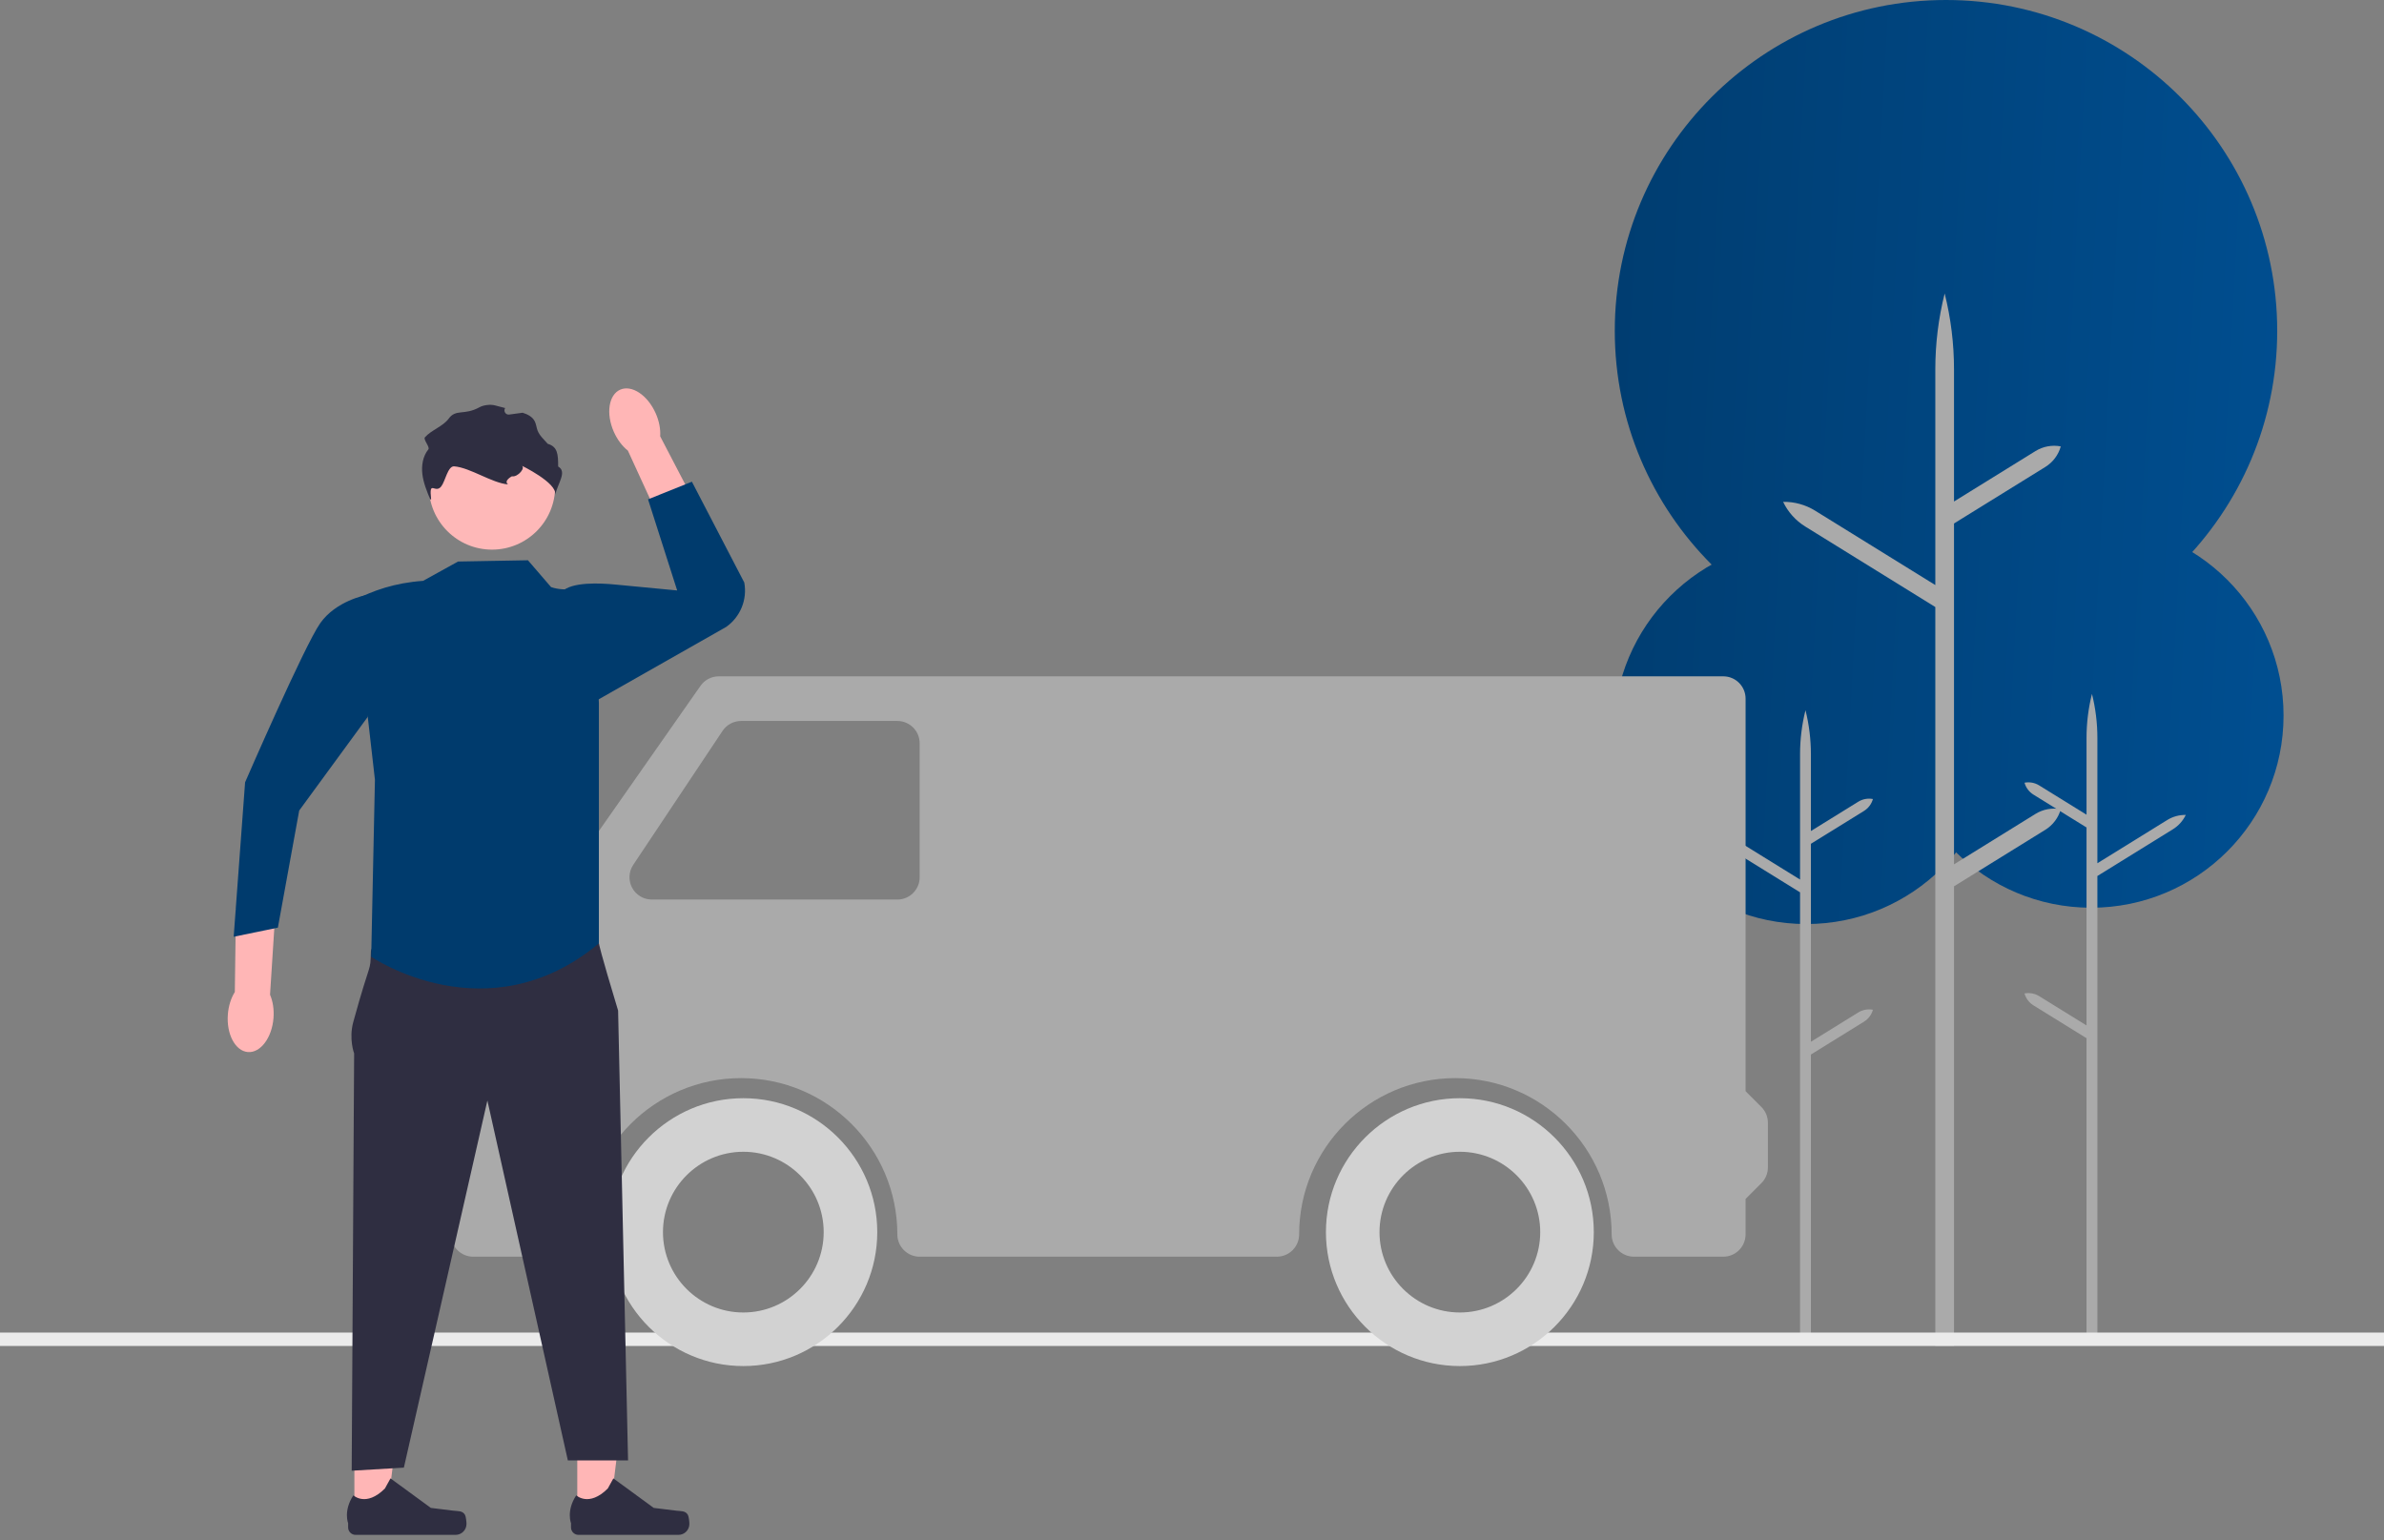 <svg width="356" height="230" viewBox="0 0 356 230" fill="none" xmlns="http://www.w3.org/2000/svg">
<rect x="0" y="0" width="356" height="230" fill="#808080" stroke="none"/>
<path d="M312.274 135.555C328.139 135.555 341 122.709 341 106.861C341 91.014 328.139 78.168 312.274 78.168C296.409 78.168 283.547 91.014 283.547 106.861C283.547 122.709 296.409 135.555 312.274 135.555Z" fill="url(#paint0_linear_647_1566)"/>
<path d="M304.512 148.762L311.579 153.136V123.571L303.658 118.668C303.003 118.263 302.525 117.627 302.318 116.886C303.074 116.741 303.858 116.886 304.512 117.291L311.579 121.665V110.201C311.579 107.983 311.851 105.773 312.39 103.622C312.928 105.773 313.2 107.983 313.2 110.201V128.913L323.625 122.46C324.458 121.945 325.421 121.68 326.4 121.696C325.978 122.579 325.312 123.322 324.479 123.837L313.2 130.818V200.737H311.579V155.041L303.658 150.139C303.003 149.733 302.525 149.097 302.318 148.356C303.074 148.212 303.858 148.357 304.512 148.762Z" fill="#AAAAAA"/>
<path d="M269.726 137.991C285.591 137.991 298.453 125.145 298.453 109.298C298.453 93.451 285.591 80.604 269.726 80.604C253.861 80.604 241 93.451 241 109.298C241 125.145 253.861 137.991 269.726 137.991Z" fill="url(#paint1_linear_647_1566)"/>
<path d="M277.488 151.198L270.421 155.572V126.007L278.342 121.105C278.997 120.699 279.475 120.063 279.682 119.322C278.926 119.178 278.142 119.322 277.488 119.728L270.421 124.101V112.637C270.421 110.419 270.149 108.21 269.61 106.058C269.072 108.21 268.8 110.419 268.8 112.637V131.349L258.375 124.897C257.543 124.381 256.579 124.116 255.6 124.132C256.022 125.015 256.688 125.758 257.521 126.273L268.8 133.255V200.892H270.421V157.478L278.342 152.575C278.997 152.17 279.475 151.534 279.682 150.792C278.926 150.648 278.142 150.793 277.488 151.198Z" fill="#AAAAAA"/>
<path d="M290.593 98.807C317.909 98.807 340.053 76.688 340.053 49.403C340.053 22.119 317.909 0 290.593 0C263.278 0 241.134 22.119 241.134 49.403C241.134 76.688 263.278 98.807 290.593 98.807Z" fill="url(#paint2_linear_647_1566)"/>
<path d="M303.956 121.545L291.79 129.076V78.173L305.427 69.732C306.555 69.034 307.378 67.939 307.735 66.662C306.433 66.414 305.084 66.663 303.956 67.361L291.79 74.892V55.153C291.79 51.334 291.321 47.53 290.394 43.826C289.467 47.53 288.998 51.334 288.998 55.153V87.37L271.049 76.261C269.616 75.374 267.958 74.916 266.272 74.944C266.998 76.464 268.145 77.744 269.579 78.631L288.998 90.651V201H291.79V132.357L305.427 123.916C306.555 123.218 307.378 122.123 307.735 120.847C306.433 120.598 305.084 120.848 303.956 121.545Z" fill="#AAAAAA"/>
<line y1="200" x2="356" y2="200" stroke="#EBEBEB" stroke-width="2"/>
<path d="M111 164C99.972 164 91 172.972 91 184C91 195.028 99.972 204 111 204C122.028 204 131 195.028 131 184C131 172.972 122.028 164 111 164ZM111 196C104.384 196 99 190.616 99 184C99 177.384 104.384 172 111 172C117.616 172 123 177.384 123 184C123 190.616 117.616 196 111 196Z" fill="#D2D2D2"/>
<path d="M218 164C206.972 164 198 172.972 198 184C198 195.028 206.972 204 218 204C229.028 204 238 195.028 238 184C238 172.972 229.028 164 218 164ZM218 196C211.384 196 206 190.616 206 184C206 177.384 211.384 172 218 172C224.616 172 230 177.384 230 184C230 190.616 224.616 196 218 196Z" fill="#D2D2D2"/>
<path d="M263.023 165.31L260.667 162.954V161V157.667V151V147.667V104.333C260.667 102.493 259.177 101 257.334 101H107.334C106.247 101 105.227 101.53 104.604 102.423L81.53 135.384C77.673 138.584 74.01 142.373 71.347 147.667L68.83 154.334C68.147 156.887 67.634 159.68 67.41 162.873L64.977 165.31C64.35 165.934 64 166.784 64 167.667V174.334C64 175.217 64.35 176.067 64.977 176.69L67.333 179.047V184.334C67.333 186.173 68.823 187.667 70.666 187.667H84C85.843 187.667 87.333 186.173 87.333 184.334C87.333 171.467 97.803 161 110.666 161C123.53 161 134 171.467 134 184.334C134 186.173 135.489 187.667 137.333 187.667H190.666C192.509 187.667 193.999 186.173 193.999 184.334C193.999 171.467 204.469 161 217.332 161C230.196 161 240.666 171.467 240.666 184.334C240.666 186.173 242.155 187.667 243.999 187.667H257.332C259.175 187.667 260.665 186.173 260.665 184.334V179.047L263.022 176.69C263.648 176.067 263.998 175.217 263.998 174.334V167.667C264 166.783 263.65 165.933 263.023 165.31ZM137.333 131C137.333 132.84 135.843 134.333 134 134.333H97.333C96.103 134.333 94.973 133.657 94.393 132.573C93.813 131.49 93.88 130.173 94.56 129.153L107.893 109.153C108.513 108.223 109.554 107.666 110.667 107.666H134C135.843 107.666 137.333 109.16 137.333 111V131Z" fill="#AAAAAA"/>
<path d="M86.204 226.322L91.023 226.321L93.316 207.733L86.203 207.733L86.204 226.322Z" fill="#FFB6B6"/>
<path d="M102.715 226.213C102.865 226.465 102.944 227.281 102.944 227.575C102.944 228.478 102.212 229.21 101.309 229.21H86.384C85.768 229.21 85.268 228.711 85.268 228.095V227.473C85.268 227.473 84.53 225.606 86.05 223.304C86.05 223.304 87.939 225.106 90.762 222.283L91.595 220.775L97.621 225.182L100.961 225.594C101.691 225.683 102.339 225.58 102.715 226.213Z" fill="#2F2E41"/>
<path d="M52.922 226.322L57.741 226.321L60.033 207.733L52.921 207.733L52.922 226.322Z" fill="#FFB6B6"/>
<path d="M69.433 226.213C69.583 226.465 69.662 227.281 69.662 227.575C69.662 228.478 68.93 229.21 68.026 229.21H53.102C52.486 229.21 51.986 228.711 51.986 228.095V227.473C51.986 227.473 51.248 225.606 52.768 223.304C52.768 223.304 54.657 225.106 57.48 222.283L58.312 220.775L64.338 225.182L67.678 225.594C68.409 225.683 69.057 225.58 69.433 226.213Z" fill="#2F2E41"/>
<path d="M87.645 138.531L89.431 140.881C89.431 140.881 89.593 141.977 92.301 150.915L93.787 218.093H84.797L72.781 164.343L60.31 219.17L52.517 219.63L52.882 157.312C52.882 157.312 52.062 155.144 52.76 152.602C55.432 142.876 55.278 145.44 55.387 142.111C55.526 137.889 87.645 138.531 87.645 138.531Z" fill="#2F2E41"/>
<path d="M73.473 82.08C78.683 82.08 82.906 77.856 82.906 72.647C82.906 67.437 78.683 63.213 73.473 63.213C68.263 63.213 64.04 67.437 64.04 72.647C64.04 77.856 68.263 82.08 73.473 82.08Z" fill="#FEB8B8"/>
<path d="M68.401 83.855L63.181 86.74C58.826 87.055 55.703 88.214 52.928 89.611L55.988 116.444L55.431 142.876C55.431 142.876 72.788 154.766 89.431 140.88V104.966L88.65 90.684C88.559 89.018 87.086 87.726 85.433 87.945C84.489 88.07 83.401 88.046 82.291 87.676L78.836 83.666L68.401 83.855Z" fill="#003B6D"/>
<path d="M97.914 61.718C98.441 62.906 98.655 64.113 98.585 65.16L104.314 76.153L99.004 78.726L93.764 67.298C92.941 66.647 92.191 65.677 91.664 64.49C90.462 61.777 90.886 58.958 92.612 58.193C94.338 57.428 96.712 59.006 97.914 61.718Z" fill="#FFB6B6"/>
<path d="M82.291 87.676L83.871 88.398C85.321 86.84 89.689 87.085 91.808 87.287L101.121 88.175L96.772 74.57L103.319 71.935L111.142 86.991C111.615 89.545 110.553 92.14 108.426 93.63L88.466 104.965L86.146 89.439L82.291 87.676Z" fill="#003B6D"/>
<path d="M34.025 151.491C34.124 150.196 34.508 149.031 35.066 148.142L35.234 135.747L41.13 136L40.325 148.546C40.74 149.51 40.941 150.719 40.842 152.014C40.615 154.972 38.905 157.253 37.022 157.109C35.14 156.964 33.798 154.449 34.025 151.491Z" fill="#FFB6B6"/>
<path d="M57.297 93.001L54.588 88.886C54.588 88.886 50.169 89.73 47.821 93.061C45.473 96.393 36.599 116.825 36.599 116.825L34.895 139.891L41.495 138.531L44.681 121.039L54.922 107.044L57.297 93.001Z" fill="#003B6D"/>
<path d="M82.906 73.898C83.261 72.1 77.793 69.482 77.803 69.485C78.651 69.756 77.317 71.311 76.445 71.128C76.445 71.128 75.164 71.78 75.862 72.34C73.455 72.134 70.24 69.847 67.834 69.641C66.866 69.556 66.491 71.89 65.883 72.647C64.963 73.805 64.04 71.501 64.38 74.57H64.243C63.74 73.359 63.238 72.127 63.074 70.826C62.915 69.525 63.138 68.123 63.968 67.108C64.243 66.764 63.162 65.632 63.453 65.304C64.379 64.241 66.173 63.66 66.998 62.523C68.09 61.016 69.333 62.079 71.607 60.813C72.202 60.481 73.236 60.362 73.895 60.534L75.434 60.936C75.134 61.386 75.505 61.979 76.041 61.907L78.046 61.634C78.802 61.877 79.522 62.237 79.86 62.93C80.067 63.342 80.103 63.823 80.262 64.257C80.553 65.056 81.24 65.632 81.791 66.277C83.269 66.708 83.349 67.813 83.349 69.667C84.727 70.44 83.289 72.168 82.906 73.898Z" fill="#2F2E41"/>
<defs>
<linearGradient id="paint0_linear_647_1566" x1="234.25" y1="-58.035" x2="371.541" y2="-50.695" gradientUnits="userSpaceOnUse">
<stop stop-color="#003B6D"/>
<stop offset="1" stop-color="#005297"/>
</linearGradient>
<linearGradient id="paint1_linear_647_1566" x1="234.25" y1="-58.035" x2="371.541" y2="-50.695" gradientUnits="userSpaceOnUse">
<stop stop-color="#003B6D"/>
<stop offset="1" stop-color="#005297"/>
</linearGradient>
<linearGradient id="paint2_linear_647_1566" x1="234.25" y1="-58.035" x2="371.541" y2="-50.695" gradientUnits="userSpaceOnUse">
<stop stop-color="#003B6D"/>
<stop offset="1" stop-color="#005297"/>
</linearGradient>
</defs>
</svg>
